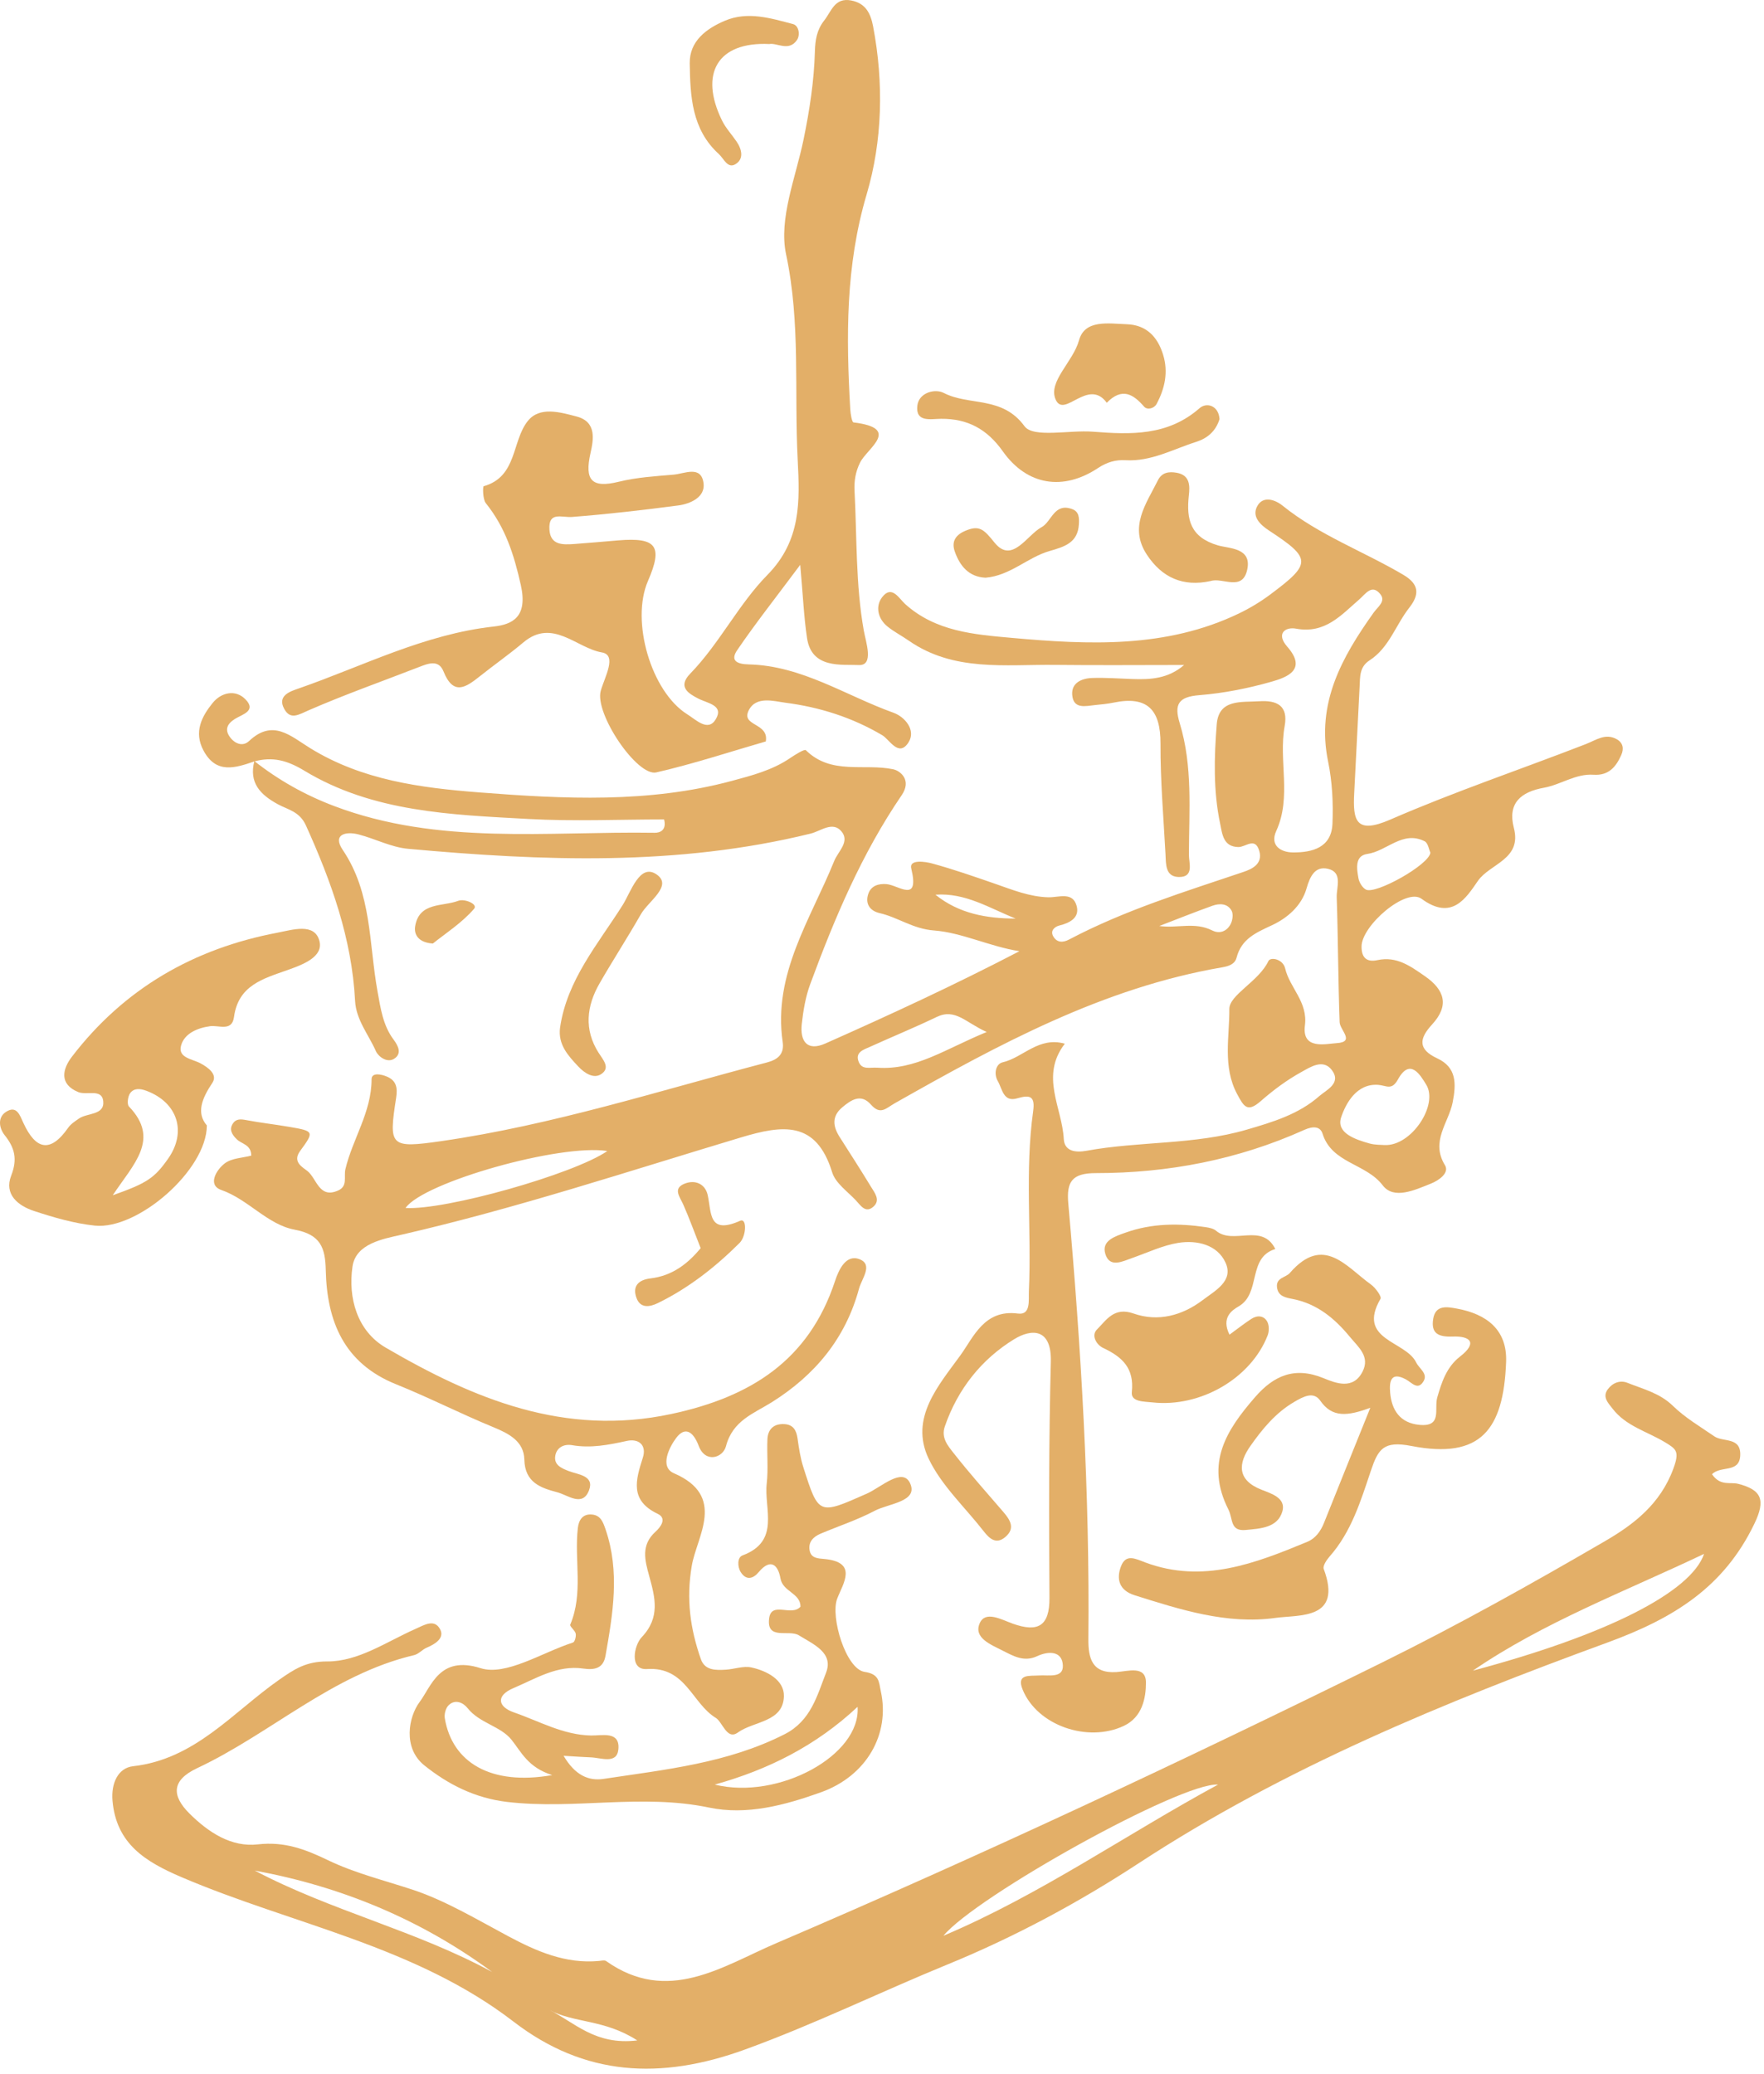 <svg width="100%" height="100%" viewBox="0 0 239 281" version="1.1" xmlns="http://www.w3.org/2000/svg" xmlns:xlink="http://www.w3.org/1999/xlink" xml:space="preserve" xmlns:serif="http://www.serif.com/" style="fill-rule:evenodd;clip-rule:evenodd;stroke-linejoin:round;stroke-miterlimit:2;">
  <g transform="matrix(1,0,0,1,-705.87,-547.987)">
    <g transform="matrix(1,0,0,1,832.611,729.984)">
      <path d="M0,-60.789C3.158,-58.238 6.907,-57.563 10.867,-57.555C7.346,-58.954 4.057,-61.088 0,-60.789M30.326,-56.549C32.827,-56.203 35.127,-57.142 37.503,-55.945C38.521,-55.433 39.487,-55.842 39.994,-56.807C40.261,-57.315 40.377,-58.172 40.124,-58.628C39.571,-59.624 38.48,-59.634 37.522,-59.291C35.106,-58.425 32.723,-57.469 30.326,-56.549M67.058,-66.485C66.865,-66.895 66.743,-67.793 66.284,-68.026C63.302,-69.536 61.171,-66.687 58.502,-66.309C56.793,-66.066 57.078,-64.298 57.314,-63.006C57.418,-62.443 57.843,-61.741 58.325,-61.482C59.627,-60.785 66.901,-64.852 67.058,-66.485M6.943,-42.19C4.057,-43.488 2.686,-45.436 0.169,-44.227C-2.801,-42.802 -5.853,-41.547 -8.854,-40.189C-9.719,-39.798 -10.919,-39.466 -10.402,-38.154C-9.952,-37.013 -8.869,-37.423 -7.879,-37.354C-2.682,-36.994 1.343,-39.893 6.943,-42.19M-71.798,-18.351C-66.43,-18.01 -49.009,-22.925 -44.456,-26.064C-50.818,-27.081 -69.348,-21.852 -71.798,-18.351M60.849,-26.874C64.482,-26.704 68.176,-32.305 66.496,-35.053C65.699,-36.356 64.312,-38.752 62.665,-35.767C61.81,-34.213 61.097,-34.954 59.965,-35.03C57.063,-35.226 55.606,-32.527 54.971,-30.643C54.251,-28.509 56.89,-27.624 58.812,-27.088C59.59,-26.872 60.439,-26.913 60.849,-26.874M-92.28,-78.846C-94.887,-77.956 -97.47,-77.098 -99.188,-80.356C-100.503,-82.848 -99.41,-84.933 -97.931,-86.765C-96.767,-88.205 -94.841,-88.628 -93.503,-87.277C-91.917,-85.677 -93.952,-85.211 -94.919,-84.598C-95.943,-83.949 -96.333,-83.175 -95.595,-82.154C-94.937,-81.243 -93.85,-80.804 -93.001,-81.604C-89.757,-84.664 -87.364,-82.269 -84.677,-80.619C-77.667,-76.313 -69.808,-75.269 -61.774,-74.645C-50.287,-73.754 -38.853,-73.175 -27.568,-76.213C-24.839,-76.947 -22.094,-77.662 -19.7,-79.29C-19.018,-79.754 -17.747,-80.551 -17.562,-80.369C-14.105,-76.961 -9.66,-78.61 -5.726,-77.782C-4.75,-77.576 -3.179,-76.315 -4.575,-74.269C-9.974,-66.363 -13.676,-57.594 -16.972,-48.656C-17.599,-46.955 -17.908,-45.101 -18.11,-43.289C-18.367,-40.973 -17.41,-39.523 -14.916,-40.631C-6.146,-44.527 2.568,-48.549 11.38,-53.135C7.347,-53.771 3.579,-55.66 -0.187,-55.943C-3.079,-56.161 -5.064,-57.725 -7.567,-58.297C-8.858,-58.593 -9.569,-59.551 -9.089,-60.928C-8.706,-62.025 -7.691,-62.305 -6.646,-62.225C-5.003,-62.098 -2.118,-59.544 -3.28,-64.356C-3.583,-65.612 -1.393,-65.28 -0.426,-65.016C2.447,-64.228 5.27,-63.245 8.087,-62.268C10.445,-61.449 12.761,-60.499 15.309,-60.44C16.718,-60.408 18.614,-61.252 19.14,-59.238C19.542,-57.693 18.245,-56.972 16.79,-56.616C16.208,-56.474 15.495,-55.943 15.965,-55.139C16.462,-54.287 17.261,-54.271 18.103,-54.716C25.627,-58.687 33.722,-61.171 41.738,-63.877C42.862,-64.257 44.393,-64.948 43.873,-66.728C43.311,-68.659 42.036,-67.23 41.044,-67.246C38.966,-67.278 38.859,-69.052 38.569,-70.431C37.635,-74.871 37.759,-79.402 38.111,-83.867C38.385,-87.326 41.428,-86.838 43.861,-86.999C46.299,-87.16 47.813,-86.375 47.316,-83.643C46.463,-78.941 48.295,-74.055 46.172,-69.416C45.275,-67.458 46.794,-66.531 48.426,-66.518C51.043,-66.496 53.653,-67.155 53.79,-70.397C53.908,-73.202 53.765,-76.094 53.199,-78.836C51.567,-86.746 55.076,-92.973 59.364,-98.995C59.933,-99.793 61.051,-100.525 60.284,-101.496C59.137,-102.945 58.254,-101.512 57.457,-100.822C54.967,-98.669 52.804,-96.097 48.843,-96.833C47.428,-97.097 46.094,-96.182 47.662,-94.394C50.371,-91.308 47.715,-90.266 45.538,-89.647C42.354,-88.743 39.046,-88.083 35.75,-87.822C32.934,-87.598 32.308,-86.6 33.094,-84.034C34.883,-78.196 34.354,-72.16 34.342,-66.183C34.34,-65.071 35.093,-63.107 32.906,-63.191C31.125,-63.259 31.238,-64.976 31.169,-66.279C30.902,-71.269 30.471,-76.263 30.492,-81.252C30.513,-85.84 28.713,-87.77 24.119,-86.81C23.307,-86.641 22.473,-86.57 21.646,-86.483C20.346,-86.346 18.704,-85.889 18.532,-87.832C18.387,-89.478 19.793,-90.097 21.214,-90.148C23.037,-90.213 24.868,-90.07 26.695,-90.007C29.129,-89.923 31.521,-90.037 33.693,-91.911C27.86,-91.911 22.027,-91.859 16.195,-91.924C9.43,-91.999 2.467,-90.975 -3.617,-95.209C-4.559,-95.864 -5.593,-96.396 -6.483,-97.11C-7.842,-98.198 -8.152,-99.887 -7.217,-101.1C-5.91,-102.794 -4.945,-100.927 -4.104,-100.168C0.024,-96.446 5.23,-96.041 10.321,-95.584C20.775,-94.646 31.241,-94.146 41.1,-98.881C42.585,-99.594 44.026,-100.461 45.347,-101.446C50.987,-105.656 50.984,-106.324 45.181,-110.132C43.903,-110.97 42.914,-112.04 43.555,-113.341C44.327,-114.907 46.016,-114.313 47.016,-113.507C51.985,-109.496 57.985,-107.319 63.405,-104.118C65.578,-102.834 65.586,-101.435 64.19,-99.658C62.353,-97.318 61.461,-94.241 58.821,-92.539C57.432,-91.643 57.543,-90.31 57.472,-89.009C57.209,-84.189 57.001,-79.366 56.738,-74.546C56.536,-70.821 56.967,-68.939 61.627,-70.966C70.298,-74.738 79.291,-77.765 88.115,-81.191C89.518,-81.735 90.775,-82.718 92.315,-81.848C93.134,-81.386 93.318,-80.608 92.918,-79.708C92.189,-78.071 91.186,-76.904 89.162,-77.042C86.738,-77.208 84.724,-75.69 82.445,-75.281C79.323,-74.721 77.49,-73.189 78.367,-69.842C79.489,-65.556 75.122,-65.012 73.492,-62.655C71.896,-60.347 69.98,-57.207 65.855,-60.239C63.762,-61.777 57.745,-56.616 57.731,-53.775C57.724,-52.194 58.478,-51.624 59.902,-51.929C62.487,-52.482 64.34,-51.118 66.288,-49.773C69.019,-47.89 69.64,-45.766 67.288,-43.209C65.559,-41.329 65.304,-39.867 67.985,-38.621C70.629,-37.393 70.568,-35.179 70.077,-32.66C69.535,-29.884 67.043,-27.393 69.032,-24.145C69.655,-23.128 68.278,-22.111 67.125,-21.65C64.941,-20.778 62.105,-19.442 60.599,-21.418C58.32,-24.407 53.714,-24.383 52.45,-28.41C52.137,-29.409 51.174,-29.469 49.988,-28.935C41.018,-24.895 31.524,-23.07 21.734,-23.074C18.489,-23.075 17.738,-21.893 18,-18.954C19.744,0.669 20.915,20.321 20.721,40.035C20.695,42.634 21.204,44.742 24.527,44.521C26.096,44.416 28.521,43.586 28.519,45.955C28.517,48.031 28.036,50.62 25.535,51.805C20.65,54.118 13.812,51.782 11.816,46.905C10.923,44.721 12.754,45.073 14.063,44.981C15.291,44.893 17.349,45.394 17.263,43.611C17.168,41.639 15.318,41.648 13.785,42.365C11.999,43.201 10.569,42.354 9.078,41.601C7.468,40.787 5.129,39.865 6.001,37.898C6.775,36.151 8.97,37.429 10.487,37.968C13.843,39.159 15.476,38.352 15.448,34.46C15.373,23.801 15.357,13.137 15.634,2.482C15.752,-2.049 13.052,-2.036 10.66,-0.569C6.23,2.149 3.017,6.195 1.271,11.243C0.737,12.787 1.694,13.877 2.464,14.857C4.608,17.59 6.926,20.189 9.194,22.824C10.14,23.922 10.856,25.068 9.445,26.243C8.217,27.267 7.319,26.451 6.542,25.452C4.005,22.19 0.805,19.245 -0.927,15.601C-3.539,10.101 0.455,5.653 3.383,1.607C5.176,-0.869 6.613,-4.644 11.174,-4.048C12.949,-3.815 12.604,-5.827 12.662,-7.133C13.024,-15.233 12.109,-23.366 13.236,-31.441C13.52,-33.467 12.856,-33.728 11.092,-33.207C9.183,-32.643 9.069,-34.472 8.457,-35.522C7.86,-36.546 8.182,-37.872 9.113,-38.086C11.876,-38.723 13.972,-41.607 17.53,-40.606C14.146,-36.21 17.161,-31.966 17.386,-27.712C17.478,-25.969 19.063,-25.843 20.463,-26.099C27.646,-27.411 35.053,-26.885 42.162,-28.957C45.717,-29.993 49.214,-31.045 52.01,-33.508C52.947,-34.333 55.063,-35.242 53.703,-37.038C52.519,-38.6 50.796,-37.437 49.611,-36.786C47.627,-35.695 45.764,-34.309 44.055,-32.812C42.253,-31.236 41.779,-32.097 40.878,-33.774C38.883,-37.489 39.849,-41.569 39.819,-45.303C39.805,-47.231 43.818,-49.039 45.109,-51.795C45.393,-52.397 47.08,-52.08 47.379,-50.811C48.006,-48.153 50.473,-46.274 50.059,-43.073C49.626,-39.738 52.896,-40.592 54.359,-40.681C56.909,-40.837 54.802,-42.448 54.763,-43.512C54.558,-49.155 54.555,-54.805 54.367,-60.449C54.322,-61.799 55.213,-63.81 53.201,-64.293C51.442,-64.715 50.744,-63.279 50.277,-61.634C49.604,-59.261 47.643,-57.61 45.611,-56.662C43.419,-55.639 41.461,-54.818 40.795,-52.251C40.568,-51.378 39.736,-51.103 38.854,-50.952C22.687,-48.177 8.541,-40.49 -5.48,-32.555C-6.733,-31.846 -7.441,-30.883 -8.75,-32.366C-10.105,-33.902 -11.447,-32.98 -12.643,-31.969C-14.067,-30.763 -13.892,-29.394 -12.98,-27.964C-11.553,-25.726 -10.116,-23.493 -8.736,-21.226C-8.24,-20.409 -7.418,-19.43 -8.383,-18.549C-9.474,-17.554 -10.158,-18.726 -10.789,-19.391C-11.933,-20.6 -13.543,-21.721 -13.991,-23.176C-16.158,-30.215 -20.681,-29.607 -26.348,-27.907C-41.62,-23.325 -56.771,-18.305 -72.342,-14.728C-74.843,-14.154 -78.527,-13.538 -78.982,-10.417C-79.602,-6.177 -78.359,-1.69 -74.482,0.57C-62.571,7.517 -50.253,12.661 -35.765,9.554C-25.053,7.257 -17.151,2.311 -13.599,-8.469C-13.1,-9.982 -12.113,-12.152 -10.247,-11.392C-8.422,-10.646 -9.993,-8.758 -10.349,-7.441C-12.172,-0.69 -16.313,4.293 -22.189,7.975C-24.629,9.503 -27.475,10.448 -28.381,13.926C-28.796,15.514 -31.173,16.252 -32.064,13.902C-32.83,11.883 -33.933,11.234 -35.118,12.794C-36.041,14.008 -37.426,16.726 -35.433,17.587C-28.27,20.68 -32.336,26.115 -33.016,30.133C-33.786,34.687 -33.214,38.664 -31.787,42.759C-31.239,44.328 -29.755,44.274 -28.412,44.199C-27.251,44.134 -26.03,43.658 -24.951,43.893C-22.827,44.354 -20.484,45.59 -20.532,47.785C-20.607,51.33 -24.617,51.149 -26.777,52.715C-28.262,53.79 -28.838,51.287 -29.764,50.725C-32.995,48.761 -33.823,43.759 -39.077,44.113C-41.521,44.278 -40.839,40.89 -39.804,39.805C-37.244,37.12 -37.988,34.401 -38.782,31.511C-39.365,29.39 -39.942,27.332 -37.928,25.507C-37.329,24.965 -36.28,23.73 -37.635,23.082C-41.439,21.265 -40.619,18.519 -39.645,15.479C-39.107,13.802 -40.162,12.845 -41.832,13.21C-44.289,13.748 -46.7,14.223 -49.235,13.782C-50.3,13.598 -51.314,14.069 -51.508,15.223C-51.711,16.435 -50.731,16.88 -49.748,17.267C-48.45,17.777 -46.166,17.877 -46.939,19.905C-47.813,22.197 -49.796,20.55 -51.215,20.171C-53.473,19.569 -55.624,18.867 -55.7,15.731C-55.761,13.27 -57.751,12.228 -59.896,11.346C-64.339,9.52 -68.631,7.323 -73.085,5.53C-80.135,2.692 -82.447,-2.981 -82.604,-9.93C-82.672,-12.942 -83.285,-14.753 -86.821,-15.411C-90.517,-16.099 -93.078,-19.5 -96.766,-20.792C-98.674,-21.461 -97.419,-23.547 -96.266,-24.408C-95.327,-25.109 -93.88,-25.131 -92.698,-25.443C-92.706,-26.951 -94.002,-27.002 -94.669,-27.662C-95.306,-28.29 -95.755,-28.983 -95.161,-29.834C-94.738,-30.44 -94.114,-30.397 -93.396,-30.259C-91.439,-29.883 -89.451,-29.67 -87.487,-29.329C-84.188,-28.758 -84.147,-28.705 -86.079,-26.07C-87.18,-24.569 -85.704,-23.859 -85.072,-23.344C-83.818,-22.322 -83.499,-19.557 -80.92,-20.72C-79.588,-21.32 -80.187,-22.579 -79.942,-23.611C-78.972,-27.707 -76.4,-31.328 -76.397,-35.785C-76.397,-36.75 -75.078,-36.47 -74.321,-36.15C-73.036,-35.606 -72.859,-34.63 -73.067,-33.289C-74.09,-26.691 -73.938,-26.398 -66.894,-27.416C-51.886,-29.585 -37.456,-34.229 -22.838,-38.061C-21.338,-38.454 -20.46,-39.202 -20.699,-40.849C-22.034,-50.061 -16.921,-57.438 -13.717,-65.355C-13.18,-66.683 -11.542,-67.982 -12.755,-69.393C-13.943,-70.775 -15.554,-69.403 -16.901,-69.071C-34.95,-64.63 -53.196,-65.344 -71.461,-67.009C-73.729,-67.216 -75.899,-68.364 -78.147,-68.951C-79.905,-69.41 -81.726,-68.96 -80.305,-66.859C-76.338,-60.995 -76.773,-54.193 -75.598,-47.727C-75.183,-45.439 -74.866,-43.096 -73.418,-41.164C-72.746,-40.267 -72.295,-39.26 -73.311,-38.583C-74.303,-37.922 -75.506,-38.898 -75.809,-39.587C-76.798,-41.836 -78.498,-43.833 -78.632,-46.41C-79.068,-54.838 -81.853,-62.567 -85.291,-70.172C-86.149,-72.071 -87.728,-72.302 -89.077,-73.035C-91.508,-74.355 -93.026,-75.962 -92.281,-78.892C-88.984,-76.297 -85.416,-74.297 -81.482,-72.807C-67.331,-67.445 -52.599,-69.406 -38.041,-69.178C-37.345,-69.167 -36.39,-69.51 -36.765,-70.986C-42.838,-70.986 -48.997,-70.711 -55.122,-71.048C-65.574,-71.622 -76.203,-71.961 -85.504,-77.588C-87.853,-79.008 -89.815,-79.511 -92.28,-78.846" style="fill:rgb(227,175,104);fill-rule:nonzero;"/>
    </g>
    <g transform="matrix(1,0,0,1,792.212,740.324)">
      <path d="M0,84.081C-4.455,81.199 -8.597,81.751 -11.916,79.952C-8.543,81.598 -5.711,84.788 0,84.081M-51.829,61.072C-41.434,66.552 -29.958,69.203 -19.663,74.81C-29.346,67.671 -40.145,63.223 -51.829,61.072M113.219,33.988C131.344,29.16 142.778,23.351 144.537,18.171C133.763,23.299 122.839,27.402 113.219,33.988M78.69,49.423C73.66,49.095 45.94,64.53 41.478,69.906C54.594,64.357 66.241,56.171 78.69,49.423M145.611,7.381C146.749,9.032 148.067,8.406 149.135,8.676C152.373,9.492 152.886,10.893 151.369,14.056C147.217,22.718 140.393,26.909 131.387,30.204C109.426,38.239 87.757,47.113 67.968,60.061C59.833,65.384 51.186,70.045 42.024,73.797C32.86,77.551 23.981,81.904 14.605,85.312C3.133,89.483 -7.161,88.921 -16.755,81.543C-30.144,71.248 -46.692,68.391 -61.721,61.976C-66.619,59.885 -70.588,57.47 -71.099,51.606C-71.299,49.302 -70.385,47.173 -68.314,46.938C-59.903,45.987 -54.815,39.635 -48.549,35.244C-46.484,33.796 -44.887,32.732 -42.007,32.742C-37.789,32.757 -34.002,30.09 -30.117,28.365C-28.866,27.81 -27.485,26.913 -26.706,28.395C-26.081,29.587 -27.383,30.392 -28.534,30.881C-29.135,31.136 -29.621,31.741 -30.23,31.885C-41.339,34.502 -49.634,42.501 -59.643,47.206C-63.077,48.821 -63.141,50.899 -60.656,53.361C-58.098,55.894 -55.021,57.938 -51.394,57.523C-47.82,57.113 -44.979,58.182 -41.919,59.66C-38.229,61.444 -34.162,62.423 -30.31,63.707C-25.983,65.15 -21.717,67.701 -17.518,69.946C-13.658,72.01 -9.734,73.729 -5.209,73.318C-4.879,73.288 -4.446,73.17 -4.227,73.325C4.146,79.262 11.535,74.033 18.803,70.922C46.559,59.042 73.894,46.222 100.964,32.861C111.229,27.794 121.245,22.187 131.144,16.427C135.021,14.17 138.628,11.415 140.39,6.59C141.23,4.287 140.795,3.981 139.226,3.037C136.824,1.591 133.943,0.86 132.138,-1.503C131.551,-2.271 130.712,-3.072 131.498,-4.134C132.144,-5.007 133.166,-5.402 134.158,-5.003C136.289,-4.147 138.536,-3.621 140.318,-1.88C141.962,-0.275 144.01,0.926 145.922,2.244C147.133,3.079 149.587,2.269 149.435,4.891C149.297,7.25 146.79,6.179 145.611,7.381" style="fill:rgb(227,175,104);fill-rule:nonzero;"/>
    </g>
    <g transform="matrix(1,0,0,1,814.291,576.336)">
      <path d="M0,48.17C-3.35,52.663 -6.073,56.108 -8.54,59.728C-9.544,61.2 -8.494,61.624 -6.975,61.66C0.212,61.828 6.146,65.881 12.635,68.208C14.178,68.761 15.706,70.561 14.687,72.195C13.359,74.321 12.114,71.846 11.115,71.253C7.031,68.834 2.602,67.445 -2.002,66.85C-3.54,66.651 -5.999,65.879 -6.99,67.911C-8.034,70.053 -4.212,69.543 -4.665,72.095C-9.39,73.459 -14.389,75.114 -19.497,76.29C-22.099,76.888 -27.903,68.298 -27.024,65.224C-26.488,63.349 -24.774,60.394 -26.881,60.034C-30.338,59.443 -33.554,55.347 -37.517,58.686C-39.418,60.288 -41.464,61.716 -43.41,63.267C-45.302,64.774 -46.991,65.954 -48.334,62.606C-49.011,60.919 -50.487,61.564 -51.764,62.059C-56.712,63.979 -61.724,65.753 -66.587,67.869C-67.954,68.463 -69.063,69.231 -69.908,67.692C-70.912,65.865 -69.045,65.298 -67.986,64.93C-59.25,61.894 -50.946,57.572 -41.525,56.528C-39.001,56.249 -36.892,55.242 -37.852,50.932C-38.789,46.726 -39.959,43.111 -42.597,39.817C-43.028,39.279 -43.019,37.56 -42.892,37.524C-38.309,36.229 -39.106,31.399 -36.897,28.666C-35.295,26.684 -32.545,27.487 -30.297,28.076C-27.514,28.806 -28.026,31.277 -28.419,33.043C-29.233,36.695 -28.288,37.826 -24.575,36.912C-22.169,36.319 -19.643,36.167 -17.158,35.954C-15.664,35.826 -13.406,34.639 -13.096,37.139C-12.866,38.989 -14.846,39.904 -16.543,40.128C-21.312,40.758 -26.097,41.307 -30.892,41.682C-32.338,41.795 -34.137,40.887 -33.979,43.411C-33.845,45.53 -32.159,45.456 -30.616,45.348C-28.624,45.209 -26.636,45.019 -24.646,44.856C-19.459,44.429 -18.579,45.636 -20.63,50.357C-22.993,55.795 -20.201,65.371 -15.284,68.433C-14.117,69.159 -12.491,70.836 -11.449,69.097C-10.301,67.179 -12.554,66.941 -13.829,66.281C-15.169,65.589 -16.636,64.694 -14.902,62.909C-10.926,58.814 -8.373,53.529 -4.437,49.524C0.146,44.863 -0.056,39.536 -0.346,33.906C-0.823,24.65 0.064,15.419 -1.918,6.101C-2.942,1.283 -0.604,-4.306 0.461,-9.495C1.268,-13.429 1.876,-17.366 1.986,-21.371C2.029,-22.913 2.243,-24.299 3.243,-25.566C4.236,-26.826 4.667,-28.718 6.907,-28.286C8.864,-27.908 9.536,-26.549 9.876,-24.761C11.331,-17.104 11.143,-9.259 9,-2.02C6.128,7.682 6.218,17.295 6.779,27.091C6.815,27.718 7.001,28.85 7.223,28.877C13.734,29.67 9.084,32.369 8.119,34.295C7.489,35.552 7.29,36.82 7.36,38.157C7.69,44.467 7.495,50.803 8.613,57.08C8.891,58.634 10.023,61.841 7.945,61.745C5.611,61.636 1.548,62.281 0.923,58.102C0.492,55.229 0.371,52.31 0,48.17" style="fill:rgb(227,175,104);fill-rule:nonzero;"/>
    </g>
    <g transform="matrix(1,0,0,1,802.712,745.029)">
      <path d="M0,44.719C8.61,46.848 19.815,40.761 19.347,34.187C13.683,39.49 7.181,42.721 0,44.719M-22.025,43.433C-25.328,42.388 -26.2,40.313 -27.548,38.635C-29.027,36.794 -31.869,36.404 -33.478,34.376C-34.075,33.624 -35.153,33.089 -36.066,33.977C-36.453,34.352 -36.671,35.175 -36.578,35.73C-35.576,41.737 -30.322,44.899 -22.025,43.433M-20.481,40.819C-18.931,43.458 -17.099,44.254 -15.063,43.947C-6.712,42.685 1.722,41.83 9.464,37.896C13.033,36.081 13.875,32.637 15.072,29.58C16.134,26.869 13.413,25.74 11.388,24.493C10.038,23.663 6.97,25.235 7.37,22.183C7.678,19.841 10.413,21.994 11.616,20.615C11.62,18.771 9.211,18.604 8.898,16.781C8.594,15.01 7.597,13.964 5.941,15.95C5.187,16.856 4.242,17.084 3.52,15.938C3.052,15.196 3.045,13.94 3.76,13.673C8.934,11.744 6.651,7.371 7.04,3.927C7.263,1.953 7.048,-0.066 7.135,-2.06C7.195,-3.424 7.992,-4.186 9.409,-4.116C10.625,-4.056 11.062,-3.285 11.218,-2.159C11.398,-0.853 11.601,0.471 11.999,1.722C14.088,8.272 14.075,8.184 20.591,5.309C22.517,4.459 25.446,1.66 26.468,3.907C27.603,6.405 23.54,6.635 21.662,7.63C19.324,8.868 16.771,9.696 14.324,10.734C13.339,11.152 12.634,11.866 12.859,13.027C13.062,14.061 13.983,14.078 14.813,14.154C19.466,14.577 17.371,17.488 16.587,19.53C15.639,21.997 17.761,29.074 20.304,29.452C22.335,29.754 22.222,30.826 22.492,32.047C23.787,37.887 20.568,43.551 14.377,45.766C9.5,47.51 4.345,48.905 -0.784,47.83C-9.89,45.922 -19.02,48.139 -28.116,47.07C-32.484,46.556 -36.12,44.703 -39.345,42.122C-42.31,39.75 -41.476,35.51 -39.992,33.535C-38.409,31.429 -37.293,27.178 -31.748,28.943C-28.277,30.047 -23.417,26.824 -19.204,25.472C-18.963,25.395 -18.762,24.641 -18.841,24.264C-18.935,23.816 -19.684,23.293 -19.579,23.045C-17.781,18.79 -19.047,14.318 -18.555,9.983C-18.438,8.954 -17.956,8.027 -16.661,8.131C-15.457,8.228 -15.134,9.163 -14.796,10.147C-12.832,15.867 -13.799,21.583 -14.808,27.29C-15.102,28.951 -16.254,29.231 -17.809,29.002C-21.319,28.486 -24.239,30.366 -27.267,31.644C-29.67,32.656 -29.431,34.174 -27.186,34.95C-23.764,36.132 -20.54,38.002 -16.75,38.07C-15.286,38.096 -12.806,37.431 -13.062,39.957C-13.267,41.994 -15.414,41.074 -16.811,41.03C-17.789,40.997 -18.766,40.919 -20.481,40.819" style="fill:rgb(227,175,104);fill-rule:nonzero;"/>
    </g>
    <g transform="matrix(1,0,0,1,891.53,744.555)">
      <path d="M0,-5.853C-3.096,-4.71 -5.168,-4.489 -6.776,-6.809C-7.691,-8.129 -9.077,-7.37 -10.322,-6.641C-12.843,-5.166 -14.633,-2.968 -16.247,-0.68C-17.908,1.676 -18.092,3.941 -14.729,5.253C-13.398,5.773 -11.401,6.376 -11.913,8.176C-12.548,10.411 -14.907,10.514 -16.892,10.701C-19.032,10.902 -18.583,9.198 -19.229,7.921C-22.41,1.647 -19.468,-2.858 -15.614,-7.296C-13.082,-10.212 -10.257,-11.47 -6.342,-9.867C-4.687,-9.19 -2.34,-8.243 -1.058,-10.737C0.005,-12.804 -1.61,-14.053 -2.781,-15.474C-4.844,-17.978 -7.213,-19.935 -10.471,-20.583C-11.477,-20.784 -12.507,-20.939 -12.645,-22.2C-12.785,-23.488 -11.443,-23.492 -10.91,-24.108C-6.354,-29.374 -3.273,-24.958 0.077,-22.563C0.697,-22.12 1.561,-20.924 1.382,-20.617C-1.883,-14.999 4.786,-14.948 6.212,-11.996C6.617,-11.157 7.812,-10.505 7.229,-9.48C6.461,-8.128 5.634,-9.262 4.814,-9.703C2.717,-10.832 2.569,-9.308 2.687,-7.92C2.888,-5.531 4.031,-3.793 6.637,-3.54C9.799,-3.231 8.619,-5.691 9.071,-7.253C9.66,-9.291 10.315,-11.367 12.164,-12.799C14.518,-14.624 13.624,-15.592 11.153,-15.503C9.257,-15.434 8.191,-15.892 8.521,-17.908C8.837,-19.833 10.428,-19.526 11.686,-19.298C15.692,-18.575 18.567,-16.478 18.399,-12.065C18.05,-2.861 14.951,1.144 5.57,-0.679C1.778,-1.416 1.065,-0.263 0.071,2.691C-1.294,6.749 -2.557,10.937 -5.503,14.279C-5.913,14.745 -6.466,15.563 -6.311,15.979C-3.744,22.886 -9.568,22.158 -12.882,22.617C-19.426,23.521 -25.719,21.503 -31.928,19.545C-34.017,18.886 -34.441,17.376 -33.784,15.638C-33.117,13.875 -31.821,14.602 -30.483,15.101C-22.703,18.004 -15.589,15.228 -8.531,12.301C-7.437,11.848 -6.73,10.882 -6.276,9.745C-4.33,4.863 -2.355,-0.007 0,-5.853" style="fill:rgb(227,175,104);fill-rule:nonzero;"/>
    </g>
    <g transform="matrix(1,0,0,1,721.148,677.682)">
      <path d="M0,32.226C4.655,30.587 5.658,29.884 7.485,27.294C10.063,23.642 8.792,19.678 4.589,18.088C3.713,17.757 2.88,17.684 2.357,18.398C2.04,18.832 1.904,19.902 2.192,20.202C6.466,24.657 2.817,27.976 0,32.226M12.748,22.772C12.732,28.815 3.371,36.95 -2.435,36.34C-5.217,36.048 -7.98,35.241 -10.653,34.365C-12.827,33.652 -14.76,32.121 -13.756,29.552C-12.893,27.341 -13.277,25.8 -14.642,24.094C-15.406,23.137 -15.622,21.705 -14.498,20.955C-13.002,19.957 -12.576,21.429 -12.091,22.473C-10.418,26.08 -8.449,26.529 -6.04,23.081C-5.685,22.573 -5.104,22.201 -4.579,21.836C-3.441,21.045 -1.077,21.41 -1.293,19.46C-1.483,17.753 -3.538,18.715 -4.665,18.255C-7.321,17.169 -6.793,15.103 -5.538,13.464C1.526,4.241 10.958,-1.187 22.304,-3.339C24.34,-3.726 27.334,-4.724 27.997,-2.234C28.578,-0.053 25.717,0.994 23.708,1.71C20.426,2.881 17.013,3.748 16.426,8.08C16.152,10.1 14.377,9.162 13.184,9.326C11.445,9.565 9.701,10.319 9.254,11.946C8.792,13.628 10.785,13.759 11.89,14.358C12.965,14.94 14.243,15.878 13.492,17.003C12.073,19.128 11.291,21.077 12.748,22.772" style="fill:rgb(227,175,104);fill-rule:nonzero;"/>
    </g>
    <g transform="matrix(1,0,0,1,872.452,723.473)">
      <path d="M0,5.323C1.123,4.506 2.012,3.8 2.959,3.186C3.749,2.675 4.649,2.712 5.112,3.557C5.383,4.052 5.381,4.879 5.167,5.426C2.894,11.261 -3.963,15.217 -10.442,14.498C-11.574,14.372 -13.38,14.456 -13.234,13.099C-12.884,9.834 -14.545,8.339 -17.131,7.117C-18.013,6.701 -18.778,5.439 -17.958,4.622C-16.673,3.342 -15.645,1.526 -12.997,2.459C-9.694,3.621 -6.405,2.749 -3.604,0.62C-1.936,-0.649 0.595,-1.951 -0.539,-4.436C-1.646,-6.864 -4.408,-7.522 -6.955,-7.11C-9.056,-6.769 -11.058,-5.808 -13.095,-5.095C-14.478,-4.612 -16.25,-3.647 -16.835,-5.652C-17.355,-7.438 -15.473,-8.003 -14.053,-8.51C-10.51,-9.774 -6.88,-9.784 -3.218,-9.24C-2.733,-9.167 -2.171,-9.051 -1.817,-8.751C0.516,-6.777 4.403,-9.894 6.205,-6.28C2.393,-5.115 4.318,-0.286 1.233,1.495C0.357,2.001 -1.159,3.008 0,5.323" style="fill:rgb(227,175,104);fill-rule:nonzero;"/>
    </g>
    <g transform="matrix(1,0,0,1,871.099,610.356)">
      <path d="M0,-5.585C-0.525,-3.895 -1.713,-2.966 -3.168,-2.505C-6.306,-1.511 -9.27,0.18 -12.726,-0.023C-14.079,-0.104 -15.264,0.244 -16.455,1.034C-21.178,4.165 -26.071,3.414 -29.362,-1.229C-31.5,-4.246 -34.132,-5.661 -37.731,-5.633C-39.112,-5.623 -41.209,-5.105 -40.939,-7.419C-40.733,-9.192 -38.549,-9.75 -37.353,-9.133C-33.896,-7.352 -29.44,-8.763 -26.422,-4.631C-25.233,-3.004 -20.356,-4.134 -17.169,-3.887C-12.021,-3.488 -7.017,-3.293 -2.707,-7.068C-1.736,-7.919 -0.107,-7.418 0,-5.585" style="fill:rgb(227,175,104);fill-rule:nonzero;"/>
    </g>
    <g transform="matrix(1,0,0,1,855.824,593.425)">
      <path d="M0,9.124C-2.525,5.681 -5.771,11.317 -6.926,8.69C-7.995,6.256 -4.571,3.606 -3.758,0.657C-2.973,-2.193 0.267,-1.595 2.704,-1.513C5.364,-1.423 6.882,0.179 7.632,2.612C8.355,4.961 7.873,7.181 6.756,9.274C6.417,9.91 5.484,10.142 5.055,9.648C3.581,7.955 2.075,7.007 0,9.124" style="fill:rgb(227,175,104);fill-rule:nonzero;"/>
    </g>
    <g transform="matrix(1,0,0,1,869.9,613.31)">
      <path d="M0,13.389C-3.768,14.214 -6.595,12.91 -8.626,9.848C-11.13,6.074 -8.746,2.951 -7.148,-0.254C-6.617,-1.319 -5.689,-1.463 -4.628,-1.281C-2.77,-0.965 -2.813,0.514 -2.956,1.789C-3.32,5.07 -2.738,7.462 0.977,8.558C2.506,9.01 5.615,8.855 4.949,11.869C4.291,14.852 1.605,12.859 0,13.389" style="fill:rgb(227,175,104);fill-rule:nonzero;"/>
    </g>
    <g transform="matrix(1,0,0,1,781.747,671.873)">
      <path d="M0,15.36C0.93,8.862 5.171,3.989 8.494,-1.289C9.59,-3.032 10.785,-6.932 13.024,-5.464C15.383,-3.917 11.969,-1.814 10.955,-0.034C9.152,3.129 7.165,6.185 5.352,9.342C3.592,12.405 3.235,15.583 5.207,18.706C5.84,19.709 6.889,20.793 5.541,21.649C4.527,22.292 3.303,21.48 2.469,20.59C1.095,19.124 -0.283,17.639 0,15.36" style="fill:rgb(227,175,104);fill-rule:nonzero;"/>
    </g>
    <g transform="matrix(1,0,0,1,810.1,566.409)">
      <path d="M0,-12.456C-6.981,-12.792 -9.523,-8.481 -6.413,-2.111C-5.912,-1.084 -5.095,-0.213 -4.442,0.742C-3.716,1.804 -3.415,3.108 -4.573,3.815C-5.649,4.471 -6.145,3.077 -6.843,2.441C-10.519,-0.902 -10.712,-5.414 -10.779,-9.839C-10.825,-12.849 -8.544,-14.539 -6.019,-15.612C-2.926,-16.927 0.192,-15.955 3.217,-15.159C4.001,-14.953 4.22,-13.689 3.747,-12.997C2.652,-11.391 1.021,-12.658 0,-12.456" style="fill:rgb(227,175,104);fill-rule:nonzero;"/>
    </g>
    <g transform="matrix(1,0,0,1,800.8,715.933)">
      <path d="M0,1.144C-0.893,-1.115 -1.564,-2.979 -2.366,-4.785C-2.831,-5.832 -3.821,-6.953 -2.14,-7.607C-0.73,-8.156 0.629,-7.561 0.96,-6.022C1.483,-3.589 1.048,-0.652 5.351,-2.566C6.294,-2.986 6.195,-0.483 5.279,0.431C2.008,3.695 -1.605,6.534 -5.787,8.58C-6.947,9.148 -8.176,9.3 -8.693,7.894C-9.269,6.331 -8.475,5.441 -6.796,5.242C-3.858,4.893 -1.75,3.27 0,1.144" style="fill:rgb(227,175,104);fill-rule:nonzero;"/>
    </g>
    <g transform="matrix(1,0,0,1,839.395,616.062)">
      <path d="M0,10.188C-2.246,10.084 -3.468,8.619 -4.166,6.638C-4.61,5.376 -4.136,4.456 -2.837,3.88C-0.847,2.998 -0.248,3.61 1.223,5.434C3.598,8.377 5.598,4.421 7.593,3.344C8.967,2.603 9.286,0 11.733,0.889C12.705,1.242 12.696,2.117 12.65,2.946C12.512,5.447 10.711,5.991 8.686,6.57C5.693,7.425 3.352,9.915 0,10.188" style="fill:rgb(227,175,104);fill-rule:nonzero;"/>
    </g>
    <g transform="matrix(0.859,0.512,0.512,-0.859,763.205,674.472)">
      <path d="M1.814,-0.474C0.07,-1.373 -1.043,-0.76 -1.46,0.335C-2.643,3.436 0.404,4.48 1.814,6.268C2.364,6.965 4.343,7.258 4.201,6.436C3.77,3.956 2.586,1.606 1.814,-0.474" style="fill:rgb(227,175,104);fill-rule:nonzero;"/>
    </g>
  </g>
</svg>

